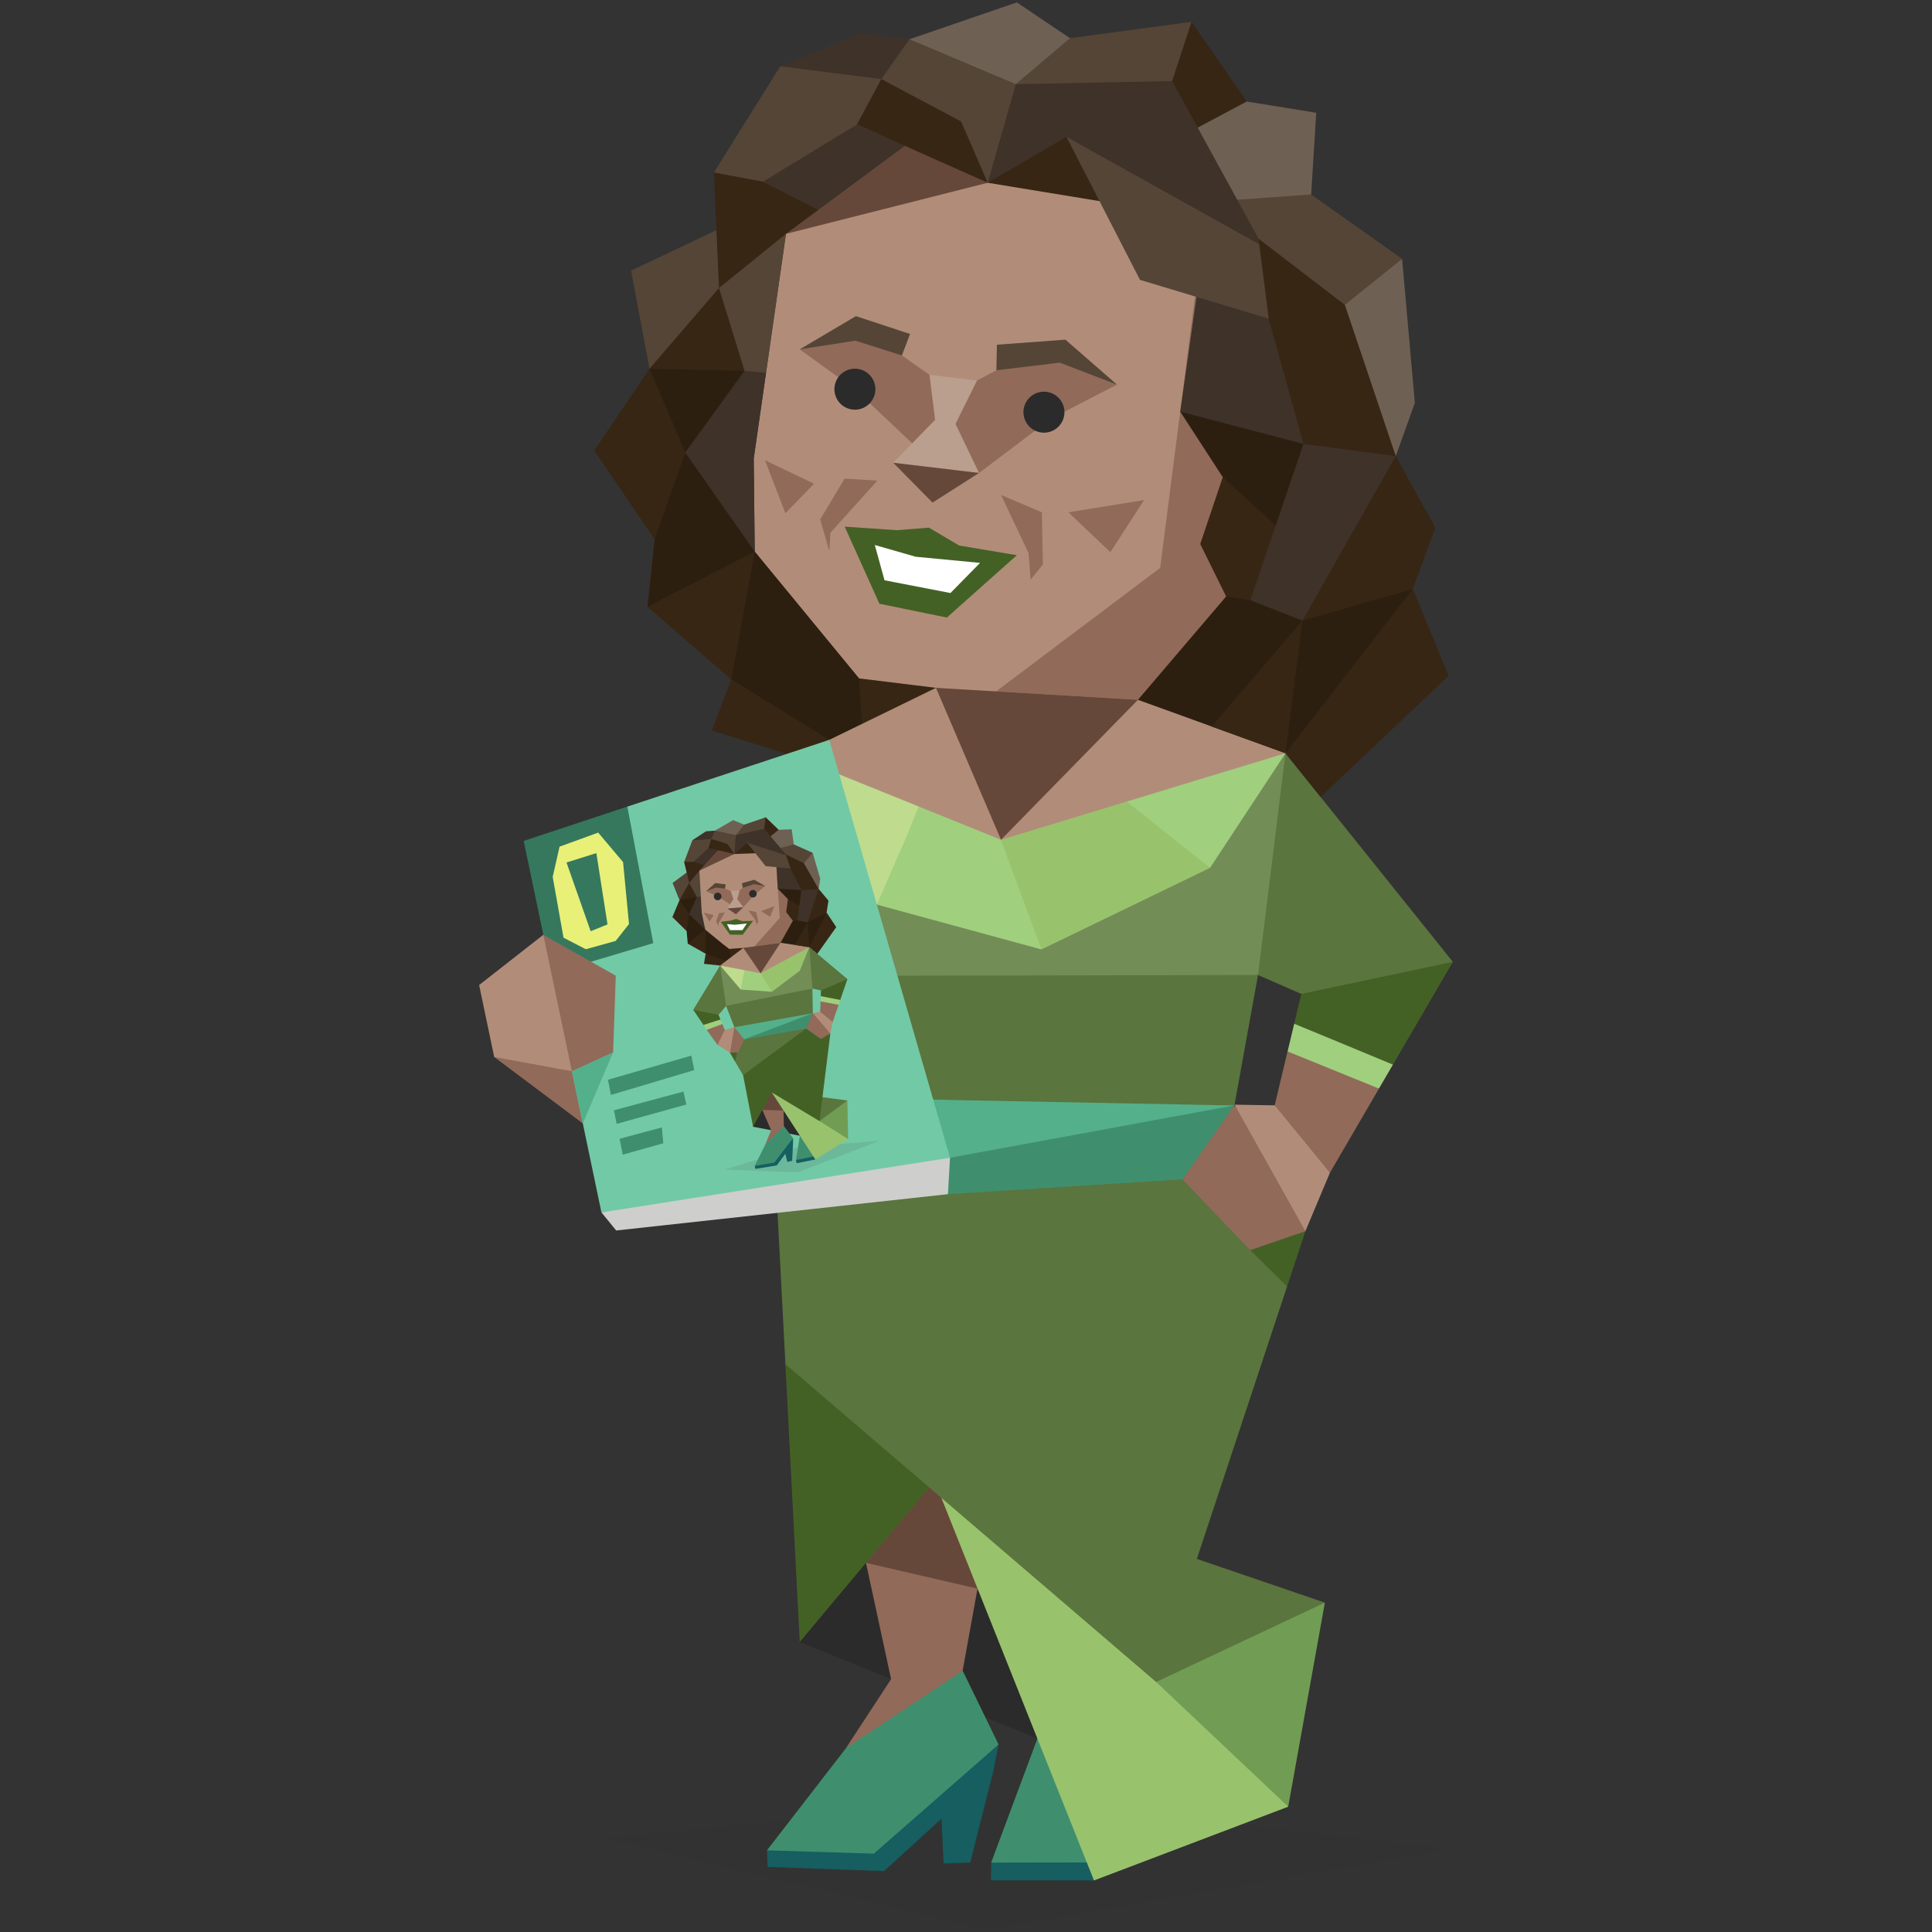 <svg id="Layer_1" data-name="Layer 1" xmlns="http://www.w3.org/2000/svg" viewBox="0 0 400 400"><rect x="0" y="0" width="400" height="400" fill="#333333" stroke="none"/><defs><style>.cls-1,.cls-3{fill:#2b2b2b;}.cls-1{fill-opacity:0.1;}.cls-2{fill:#165e60;}.cls-4{fill:#3f8f6f;}.cls-5{fill:#916a59;}.cls-6{fill:#66483a;}.cls-7{fill:#5a753d;}.cls-8{fill:#709d53;}.cls-9{fill:#99c26d;}.cls-10{fill:#446125;}.cls-11{fill:#b18d79;}.cls-12{fill:#a0cf7e;}.cls-13{fill:#54b08b;}.cls-14{fill:#738d57;}.cls-15{fill:#bfdb8e;}.cls-16{fill:#372614;}.cls-17{fill:#3e3229;}.cls-18{fill:#554537;}.cls-19{fill:#2d1f10;}.cls-20{fill:#6f6054;}.cls-21{fill:#ba9e8e;}.cls-22{fill:#fff;}.cls-23{fill:#72c9a6;}.cls-24{fill:#35785d;}.cls-25{fill:#e8f078;}.cls-26{fill:#cececd;}</style></defs><title>diplomats_ENFJ_famous_real_oprah_winfrey</title><g id="_522093088" data-name=" 522093088"><polygon class="cls-1" points="124.88 380.55 209.58 372.3 300.64 382.82 204.38 399.5 124.88 380.55"/><polygon class="cls-2" points="212.19 380.41 205.21 385.63 205.17 389.3 226.5 389.33 230.5 376.7 225.16 372.24 212.19 380.41"/><polygon class="cls-3" points="168.79 327.07 165.58 339.95 214.78 359.95 228.68 345.24 230.88 309.84 174.25 310.24 168.79 327.07"/><polygon class="cls-4" points="216.73 354.74 205.21 385.63 225.03 385.6 230.62 370.93 216.73 354.74"/><polygon class="cls-2" points="194.5 367.31 195.36 385.81 200.87 385.63 205.64 366.78 194.5 367.31"/><polygon class="cls-2" points="170.53 378.17 158.79 383.09 158.93 386.52 183.04 387.39 205.64 366.78 206.74 361.17 170.53 378.17"/><polygon class="cls-4" points="190.74 346.19 175.16 361.93 158.79 383.09 180.91 383.78 206.74 361.17 199.32 345.92 190.74 346.19"/><path class="cls-5" d="M177.49,315.26l7,32.39-9.35,14.28,24.16-16,6.49-35.81s-22.45-18.84-23.9-17.1-4.41,22.25-4.41,22.25Z"/><path class="cls-6" d="M177.49,315.26l1.8,8.31,23.11,5.35,3.41-18.81s-5.47-4.59-11.19-9c-5.23,1.38-10.8,2.88-15.55,4.21C178.19,310.45,177.49,315.26,177.49,315.26Z"/><polygon class="cls-7" points="237.85 319.35 274.3 331.81 236.21 367.08 237.85 319.35"/><polygon class="cls-8" points="231.05 358.4 239.36 348.23 274.3 331.81 266.71 374.06 231.05 358.4"/><polygon class="cls-9" points="209.22 303.19 193.5 306.6 224.47 384.25 226.5 389.33 266.71 374.06 239.36 348.23 209.22 303.19"/><polygon class="cls-10" points="190.39 282.3 173.85 265.43 162.61 282.44 165.58 339.95 208.96 288.13 190.39 282.3"/><polygon class="cls-7" points="259.23 250.83 266.48 266.35 239.36 348.23 162.61 282.44 234.81 238.62 259.23 250.83"/><polygon class="cls-10" points="267.18 253.76 270.27 254.9 266.48 266.35 258.84 258.83 267.18 253.76"/><polygon class="cls-5" points="262.22 234 255.48 228.88 242.99 238.89 244.81 244.18 258.84 258.83 270.27 254.9 262.22 234"/><polygon class="cls-11" points="271.44 227.22 263.91 228.85 255.6 228.71 270.27 254.9 275.34 242.82 271.44 227.22"/><polygon class="cls-10" points="273.52 192.63 269.42 205.78 267.94 211.99 274.23 227.34 288.38 220.45 300.8 199.14 273.52 192.63"/><path class="cls-12" d="M267.94,212l-1.36,5.7,7.65,9.65,11.28-2,2.88-4.93c-7.22-3-15.81-6.57-20.44-8.46Z"/><polygon class="cls-5" points="266.57 217.69 263.91 228.85 275.34 242.82 285.5 225.38 266.57 217.69"/><polygon class="cls-7" points="251.96 193.31 260.46 201.87 269.42 205.78 300.8 199.14 266.15 155.95 243.77 176.22 251.96 193.31"/><polygon class="cls-7" points="170.77 191.28 162.36 202.05 166.81 227.16 176.13 239.69 160.9 249.47 162.61 282.44 244.81 244.18 255.6 228.71 260.46 201.87 170.77 191.28"/><polygon class="cls-4" points="175.75 234.44 160.9 249.47 244.81 244.18 255.6 228.71 175.75 234.44"/><polygon class="cls-13" points="166.81 227.16 255.48 228.88 196.69 239.7 160.9 249.47 166.81 227.16"/><polygon class="cls-14" points="164.62 156.63 162.36 202.05 260.46 201.87 266.15 155.95 164.62 156.63"/><polygon class="cls-15" points="182.46 145.22 164.62 156.63 181.54 187.29 194.53 180.98 191.55 163.67 182.46 145.22"/><polygon class="cls-12" points="217.01 172.89 205.58 169.37 191.55 163.67 187.89 172.72 181.54 187.29 215.62 196.57 217.01 172.89"/><polygon class="cls-9" points="232.08 156.07 225.48 159.75 205.58 169.37 215.62 196.57 250.53 179.68 232.08 156.07"/><polygon class="cls-12" points="250.53 179.68 268 153.14 243.26 138.76 225.48 159.75 250.53 179.68"/><polygon class="cls-5" points="248.5 52.86 262.68 65.98 248.08 161.18 235.6 144.89 205.34 143.83 248.5 52.86"/><polygon class="cls-16" points="201.53 160.51 179.06 157.73 166.17 144.18 173.76 135.48 196.02 136.38 201.73 145.25 201.53 160.51"/><polygon class="cls-11" points="163.88 40.38 156.05 94.96 156.26 114.21 177.84 140.45 205.34 143.83 240.2 117.58 248.5 52.86 205.34 22.39 163.88 40.38"/><polygon class="cls-5" points="165.57 72.33 177 80.58 190.32 93.16 202.7 97.92 217.72 86.61 231.26 79.63 218.14 72.64 206.29 76.66 202.28 78.78 197.52 80.89 192.44 77.61 186.73 73.59 177.21 67.67 165.57 72.33"/><polygon class="cls-16" points="204.5 37.84 183.14 36.06 171.63 28.44 181.86 16.05 201.4 21.64 204.5 37.84"/><polygon class="cls-17" points="170.93 44.24 187.34 30.2 177.46 25.69 160.1 26.29 147.8 35.72 157.15 45.71 170.93 44.24"/><polygon class="cls-18" points="147.8 35.72 157.95 37.63 177.42 25.78 182.46 16.37 179.95 11.14 161.55 13.72 147.8 35.72"/><polygon class="cls-16" points="155.94 65.3 140.79 58.49 148.32 47.67 147.8 35.72 157.95 37.63 170.93 44.24 162.72 48.42 155.94 65.3"/><polygon class="cls-18" points="144.96 70.48 148.86 59.63 162.72 48.42 158.6 77.19 155.35 82.48 144.96 70.48"/><polygon class="cls-17" points="134.1 94.01 142.38 81.08 154.15 76.77 158.6 77.19 156.05 94.96 156.26 114.21 143.02 111.84 134.1 94.01"/><polygon class="cls-19" points="134.47 76.34 133.34 90.06 141.87 93.69 147.88 85.4 154.15 76.77 145.95 71.38 134.47 76.34"/><polygon class="cls-16" points="148.86 59.63 138.58 59.81 134.47 76.34 143.35 76.53 154.15 76.77 148.86 59.63"/><polygon class="cls-18" points="130.66 56.03 134.47 76.34 148.86 59.63 148.6 53.77 148.32 47.67 130.66 56.03"/><polygon class="cls-16" points="135.53 111.67 145.15 110.56 141.87 93.69 134.47 76.34 123.04 93.27 135.53 111.67"/><polygon class="cls-19" points="134.05 125.64 135.53 111.67 141.87 93.69 156.26 114.21 148.75 127.44 134.05 125.64"/><polygon class="cls-16" points="151.4 140.66 134.05 125.64 156.26 114.21 163.45 135.26 151.4 140.66"/><polygon class="cls-19" points="179.06 157.73 160.66 151.41 151.4 140.66 156.26 114.21 177.84 140.45 179.06 157.73"/><polygon class="cls-16" points="174.45 159.7 147.37 151.24 151.4 140.66 179.06 157.73 174.45 159.7"/><polygon class="cls-11" points="266.15 155.95 207.25 173.87 164.62 156.63 193.78 142.41 235.6 144.89 257.94 142.17 266.15 155.95"/><polygon class="cls-6" points="207.25 173.87 195.81 147.15 193.78 142.41 235.6 144.89 207.25 173.87"/><polygon class="cls-18" points="236.02 57.94 247.72 61.47 258.49 74.32 272.21 67.5 261.41 50.96 240.56 28.71 220.79 28.32 218.63 36.32 227.64 41.64 236.02 57.94"/><polygon class="cls-17" points="204.5 37.84 220.03 36.16 220.79 28.32 261.41 50.96 258.13 21.02 249.49 17.73 246.71 4.52 231.5 10.45 205.22 11.35 204.51 24.46 204.5 37.84"/><polygon class="cls-18" points="188.31 8.12 204.92 8.96 210.31 17.42 208.69 23.14 204.5 37.84 198.99 25.15 182.46 16.37 179.95 11.14 188.31 8.12"/><polygon class="cls-17" points="178.37 6.85 188.31 8.12 185.08 12.68 182.46 16.37 161.55 13.72 178.37 6.85"/><polygon class="cls-20" points="210.53 0.5 188.31 8.12 210.31 17.42 223.56 12.65 221.53 7.91 210.53 0.5"/><polygon class="cls-18" points="246.71 4.52 221.53 7.91 210.31 17.42 228.9 17.06 242.69 16.79 246.71 4.52"/><polygon class="cls-16" points="258.13 21.02 246.71 4.52 242.69 16.79 247.97 26.43 258.13 21.02"/><polygon class="cls-20" points="272.51 23.35 258.13 21.02 247.97 26.43 248.77 27.89 256.15 41.35 270.07 47.59 271.46 40.27 272.51 23.35"/><polygon class="cls-18" points="290.29 53.6 271.46 40.27 256.15 41.35 261.41 50.96 275.37 72.33 288 69.52 290.29 53.6"/><polygon class="cls-20" points="288.98 94.43 274.58 79.95 278.44 63.12 290.29 53.6 292.93 83.43 288.98 94.43"/><polygon class="cls-16" points="269.87 91.9 274.09 108.48 288.98 94.43 278.44 63.12 260.56 49.41 262.68 65.98 254.23 80.5 269.87 91.9"/><polygon class="cls-17" points="244.35 85.22 262.01 96.85 269.87 91.9 262.68 65.98 247.72 61.47 244.35 85.22"/><polygon class="cls-19" points="264.16 108.82 255.38 113.58 253.16 98.79 244.35 85.22 269.87 91.9 274.15 105.41 264.16 108.82"/><polygon class="cls-16" points="248.5 112.63 253.16 98.79 264.16 108.82 269.66 128.49 258.01 136.44 253.86 123.49 248.5 112.63"/><polygon class="cls-17" points="270.26 131.45 285.75 114.35 288.98 94.43 269.87 91.9 258.87 124.26 270.26 131.45"/><polygon class="cls-16" points="292.51 121.94 278.57 135.77 269.66 128.49 288.98 94.43 297.16 109.24 292.51 121.94"/><polygon class="cls-19" points="266.15 155.95 264.95 148.2 269.66 128.49 292.51 121.94 287.32 140.55 266.15 155.95"/><polygon class="cls-16" points="273.41 165 266.15 155.95 292.51 121.94 299.92 139.92 273.41 165"/><polygon class="cls-19" points="235.6 144.89 266.15 155.95 269.66 128.49 258.87 124.26 253.86 123.49 235.6 144.89"/><polygon class="cls-16" points="266.15 155.95 269.66 128.49 250.87 150.42 266.15 155.95"/><polygon class="cls-5" points="221.21 106.07 236.87 103.53 229.89 114.32 221.21 106.07"/><polygon class="cls-5" points="207.25 102.47 215.71 106.07 215.92 116.86 213.38 120.03 212.96 114.53 207.25 102.47"/><polygon class="cls-5" points="181.65 99.51 171.92 110.3 171.71 114.11 169.8 107.55 174.88 99.09 181.65 99.51"/><polygon class="cls-5" points="158.38 95.28 168.53 100.15 162.61 106.28 158.38 95.28"/><polygon class="cls-21" points="192.44 77.61 193.6 86.92 184.93 95.81 202.7 97.92 197.83 87.77 202.28 78.78 192.44 77.61"/><polygon class="cls-6" points="193.07 104.06 184.93 95.81 202.7 97.92 193.07 104.06"/><polygon class="cls-18" points="206.29 76.66 219.41 75.08 231.26 79.63 220.58 70.32 206.4 71.37 206.29 76.66"/><polygon class="cls-18" points="186.73 73.59 177.1 70.53 165.57 72.33 177.21 65.45 188.42 69.15 186.73 73.59"/><path class="cls-3" d="M177,76.34a4.24,4.24,0,1,1-4.24,4.24A4.24,4.24,0,0,1,177,76.34Z"/><polygon class="cls-5" points="120.67 232.6 102.32 218.84 122.89 217.4 120.67 232.6"/><path class="cls-3" d="M216.13,81.1a4.24,4.24,0,1,1-4.23,4.24A4.23,4.23,0,0,1,216.13,81.1Z"/><polygon class="cls-10" points="174.88 109.03 185.67 109.77 192.33 109.24 198.58 112.94 210.53 114.95 196.04 127.86 182.07 125 174.88 109.03"/><polygon class="cls-22" points="181.12 112.84 183.13 120.14 196.78 122.78 202.91 116.54 189.58 115.27 181.12 112.84"/><polygon class="cls-16" points="227.64 41.64 204.5 37.84 220.79 28.32 227.64 41.64"/><polygon class="cls-6" points="162.72 48.42 204.5 37.84 187.34 30.2 162.72 48.42"/><polygon class="cls-23" points="123.97 179.84 129.88 167 171.69 153.18 196.69 239.7 166.85 247.99 124.52 251.02 114.17 201.55 123.97 179.84"/><polygon class="cls-24" points="108.42 174.1 129.88 167 135.25 195.27 114.17 201.55 108.42 174.1"/><polygon class="cls-1" points="149.98 242.15 165.11 237.57 182.09 236.19 165.15 242.72 149.98 242.15"/><polygon class="cls-2" points="165.88 238.96 164.8 240.16 164.93 240.83 168.81 240.06 169.08 237.62 167.95 237 165.88 238.96"/><polygon class="cls-3" points="156.04 230.81 155.92 233.28 165.61 235.14 167.61 231.95 166.73 225.42 156.42 227.55 156.04 230.81"/><polygon class="cls-4" points="165.78 234.11 164.8 240.16 168.41 239.44 168.9 236.56 165.78 234.11"/><polygon class="cls-2" points="162.18 237.21 163.01 240.56 164.01 240.32 164.19 236.71 162.18 237.21"/><polygon class="cls-2" points="158.21 240.06 156.25 241.39 156.4 242 160.82 241.29 164.19 236.71 164.19 235.65 158.21 240.06"/><polygon class="cls-4" points="160.73 233.5 158.46 236.94 156.25 241.39 160.3 240.71 164.19 235.65 162.29 233.14 160.73 233.5"/><path class="cls-5" d="M157.2,228.35l2.45,5.64-1.19,2.94,3.83-3.79-.12-6.76s-4.77-2.62-5-2.25a28.05,28.05,0,0,0,0,4.21Z"/><path class="cls-6" d="M157.2,228.35l.63,1.44,4.4.14-.06-3.55s-1.17-.64-2.37-1.24l-2.68,1.33C157.15,227.44,157.2,228.35,157.2,228.35Z"/><polygon class="cls-7" points="168.34 226.9 175.44 227.85 169.78 235.66 168.34 226.9"/><polygon class="cls-8" points="168.52 234.26 169.67 232.11 175.44 227.85 175.59 235.82 168.52 234.26"/><polygon class="cls-9" points="162.54 224.99 159.8 226.19 168.26 239.21 168.81 240.06 175.59 235.82 169.67 232.11 162.54 224.99"/><polygon class="cls-10" points="158.35 221.87 154.72 219.4 153.85 222.61 155.92 233.28 161.94 222.26 158.35 221.87"/><polygon class="cls-10" points="169.75 213.63 171.64 216.2 169.67 232.11 153.85 222.61 164.86 212.3 169.75 213.63"/><polygon class="cls-10" points="171.31 213.88 171.91 213.98 171.64 216.2 169.97 215.11 171.31 213.88"/><polygon class="cls-5" points="169.68 210.46 168.27 209.77 166.36 212.05 166.88 212.95 169.97 215.11 171.91 213.98 169.68 210.46"/><polygon class="cls-11" points="171.12 208.89 169.81 209.46 168.29 209.74 171.91 213.98 172.4 211.59 171.12 208.89"/><polygon class="cls-10" points="170.24 202.51 169.97 205.06 169.93 206.24 171.63 208.81 173.96 207.04 175.45 202.71 170.24 202.51"/><path class="cls-12" d="M169.93,206.24l0,1.09,1.74,1.48,2-.77.34-1Z"/><polygon class="cls-5" points="169.89 207.33 169.81 209.46 172.4 211.59 173.62 208.04 169.89 207.33"/><polygon class="cls-7" points="166.34 203.42 168.2 204.67 169.97 205.06 175.45 202.71 167.57 196.1 164.22 200.6 166.34 203.42"/><polygon class="cls-7" points="151.47 206 150.33 208.26 152.05 212.68 151.78 216.96 152.2 219.8 153.85 222.61 166.88 212.95 168.29 209.74 168.2 204.67 151.47 206"/><polygon class="cls-4" points="153.94 213.68 154.03 215.23 166.88 212.95 168.29 209.74 153.94 213.68"/><polygon class="cls-13" points="150.45 214.65 152.05 212.68 168.27 209.77 154.06 215.17 150.45 214.65"/><polygon class="cls-10" points="151.32 216.88 151.13 217.96 152.2 219.8 152.59 217.93 151.32 216.88"/><polygon class="cls-5" points="150.76 213.68 152.05 212.68 154.06 215.17 152.88 217.87 151.13 217.96 150.76 213.68"/><polygon class="cls-11" points="149.11 213.17 150.33 213.18 152.05 212.68 151.13 217.96 148.56 216.35 149.11 213.17"/><polygon class="cls-10" points="146.53 207.25 143.53 209.07 145.64 212.2 148.07 213.39 149.17 211.08 148.77 210.11 146.53 207.25"/><polygon class="cls-12" points="145.64 212.2 146.31 213.22 148.07 213.39 149.55 212.02 149.17 211.08 145.64 212.2"/><polygon class="cls-5" points="148.56 216.35 150.05 213.24 149.55 212.02 146.31 213.22 148.56 216.35"/><polygon class="cls-7" points="151.47 206 151.19 199.5 149.09 199.9 143.53 209.07 148.77 210.11 150.33 208.26 151.47 206"/><polygon class="cls-14" points="149.09 199.9 150.33 208.26 168.2 204.67 167.57 196.1 149.09 199.9"/><polygon class="cls-15" points="151.93 197.18 149.09 199.9 153.37 204.88 155.43 203.25 154.25 200.21 151.93 197.18"/><polygon class="cls-12" points="159.23 200.97 157.02 200.74 154.25 200.21 153.91 201.99 153.37 204.88 159.83 205.33 159.23 200.97"/><polygon class="cls-9" points="161.37 197.35 160.3 198.26 157.02 200.74 159.83 205.33 165.58 200.99 161.37 197.35"/><polygon class="cls-9" points="165.58 200.99 167.8 195.52 162.77 193.79 160.3 198.26 165.58 200.99"/><polygon class="cls-5" points="160.61 177.95 163.67 179.82 164.46 197.7 161.6 195.19 156.05 196.09 160.61 177.95"/><polygon class="cls-16" points="155.96 199.27 151.76 199.58 148.92 197.58 149.99 195.72 154.08 195.07 155.44 196.48 155.96 199.27"/><polygon class="cls-11" points="144.73 178.75 145.29 188.98 146.03 192.48 150.91 196.47 156.05 196.09 161.44 190.04 160.61 177.95 151.64 173.96 144.73 178.75"/><polygon class="cls-5" points="146.2 184.51 148.58 185.6 151.47 187.41 153.9 187.82 156.23 185.22 158.44 183.45 155.79 182.66 153.78 183.82 153.13 184.35 152.34 184.91 151.29 184.5 150.1 183.97 148.15 183.24 146.2 184.51"/><polygon class="cls-16" points="152.05 176.81 148.09 177.26 145.72 176.29 147.13 173.66 150.9 173.97 152.05 176.81"/><polygon class="cls-17" points="146.16 179.19 148.64 176.04 146.68 175.57 143.54 176.32 141.64 178.48 143.7 179.96 146.16 179.19"/><polygon class="cls-18" points="141.64 178.48 143.56 178.46 146.67 175.6 147.25 173.7 146.6 172.83 143.34 173.97 141.64 178.48"/><polygon class="cls-16" points="144.19 183.58 141.19 182.88 142.17 180.64 141.64 178.48 143.56 178.46 146.16 179.19 144.81 180.25 144.19 183.58"/><polygon class="cls-18" points="142.38 184.92 142.69 182.8 144.81 180.25 145.11 185.65 144.71 186.73 142.38 184.92"/><polygon class="cls-17" points="141.25 189.6 142.29 186.94 144.28 185.73 145.11 185.65 145.29 188.98 146.03 192.48 143.53 192.53 141.25 189.6"/><polygon class="cls-19" points="140.68 186.37 140.97 188.91 142.66 189.26 143.46 187.53 144.28 185.73 142.59 185.04 140.68 186.37"/><polygon class="cls-16" points="142.69 182.8 140.83 183.21 140.68 186.37 142.31 186.08 144.28 185.73 142.69 182.8"/><polygon class="cls-18" points="139.25 182.81 140.68 186.37 142.69 182.8 142.44 181.74 142.17 180.64 139.25 182.81"/><polygon class="cls-16" points="142.16 192.77 143.87 192.22 142.66 189.26 140.68 186.37 139.21 189.87 142.16 192.77"/><polygon class="cls-19" points="142.39 195.37 142.16 192.77 142.66 189.26 146.03 192.48 145.14 195.16 142.39 195.37"/><polygon class="cls-16" points="146.1 197.47 142.39 195.37 146.03 192.48 148.1 196.05 146.1 197.47"/><polygon class="cls-19" points="151.76 199.58 148.18 199.09 146.1 197.47 146.03 192.48 150.91 196.47 151.76 199.58"/><polygon class="cls-16" points="150.99 200.11 145.75 199.55 146.1 197.47 151.76 199.58 150.99 200.11"/><polygon class="cls-11" points="167.57 196.1 157.48 201.5 149.09 199.9 153.89 196.25 161.6 195.19 165.57 193.88 167.57 196.1"/><polygon class="cls-6" points="157.48 201.5 154.43 197.04 153.89 196.25 161.6 195.19 157.48 201.5"/><polygon class="cls-18" points="158.52 179.33 160.78 179.54 163.21 181.5 165.46 179.76 162.89 177.13 158.28 173.84 154.67 174.48 154.56 176.02 156.4 176.66 158.52 179.33"/><polygon class="cls-17" points="152.05 176.81 154.82 175.94 154.67 174.48 162.89 177.13 161.21 171.8 159.52 171.51 158.53 169.21 155.97 170.84 151.22 171.96 151.56 174.37 152.05 176.81"/><polygon class="cls-18" points="148.02 171.98 151.07 171.53 152.37 172.88 152.27 173.98 152.05 176.81 150.58 174.7 147.25 173.7 146.6 172.83 148.02 171.98"/><polygon class="cls-17" points="146.16 172.11 148.02 171.98 147.59 172.93 147.25 173.7 143.34 173.97 146.16 172.11"/><polygon class="cls-20" points="151.79 169.79 148.02 171.98 152.37 172.88 154.6 171.53 154.06 170.74 151.79 169.79"/><polygon class="cls-18" points="158.53 169.21 154.06 170.74 152.37 172.88 155.74 172.14 158.24 171.59 158.53 169.21"/><polygon class="cls-16" points="161.21 171.8 158.53 169.21 158.24 171.59 159.55 173.15 161.21 171.8"/><polygon class="cls-20" points="163.91 171.7 161.21 171.8 159.55 173.15 159.75 173.39 161.58 175.57 164.35 176.21 164.34 174.82 163.91 171.7"/><polygon class="cls-18" points="168.25 176.57 164.34 174.82 161.58 175.57 162.89 177.13 166.21 180.52 168.41 179.55 168.25 176.57"/><polygon class="cls-20" points="169.5 184.05 166.34 181.94 166.44 178.73 168.25 176.57 169.82 181.91 169.5 184.05"/><polygon class="cls-16" points="165.92 184.28 167.29 187.15 169.5 184.05 166.44 178.73 162.68 176.88 163.67 179.82 162.66 182.78 165.92 184.28"/><polygon class="cls-17" points="161.03 184 164.67 185.47 165.92 184.28 163.67 179.82 160.78 179.54 161.03 184"/><polygon class="cls-19" points="165.5 187.58 164.07 188.76 163.13 186.15 161.03 184 165.92 184.28 167.19 186.6 165.5 187.58"/><polygon class="cls-16" points="162.78 188.84 163.13 186.15 165.5 187.58 167.21 190.96 165.38 192.84 164.15 190.63 162.78 188.84"/><polygon class="cls-17" points="167.43 191.48 169.63 187.8 169.5 184.05 165.92 184.28 165.09 190.59 167.43 191.48"/><polygon class="cls-16" points="171.14 188.94 169.1 191.97 167.21 190.96 169.5 184.05 171.52 186.46 171.14 188.94"/><polygon class="cls-19" points="167.57 196.1 167.07 194.73 167.21 190.96 171.14 188.94 170.87 192.52 167.57 196.1"/><polygon class="cls-16" points="169.22 197.48 167.57 196.1 171.14 188.94 173.14 191.95 169.22 197.48"/><polygon class="cls-19" points="161.6 195.19 167.57 196.1 167.21 190.96 165.09 190.59 164.15 190.63 161.6 195.19"/><polygon class="cls-16" points="167.57 196.1 167.21 190.96 164.58 195.64 167.57 196.1"/><polygon class="cls-5" points="157.57 188.64 160.33 187.6 159.45 189.83 157.57 188.64"/><polygon class="cls-5" points="154.89 188.49 156.56 188.83 157 190.79 156.65 191.47 156.37 190.48 154.89 188.49"/><polygon class="cls-5" points="150.12 188.88 148.74 191.19 148.84 191.9 148.25 190.77 148.87 189.05 150.12 188.88"/><polygon class="cls-5" points="145.72 188.95 147.75 189.47 146.9 190.8 145.72 188.95"/><polygon class="cls-21" points="151.29 184.5 151.84 186.15 150.58 188.09 153.9 187.82 152.64 186.15 153.13 184.35 151.29 184.5"/><polygon class="cls-6" points="152.37 189.29 150.58 188.09 153.9 187.82 152.37 189.29"/><polygon class="cls-18" points="153.78 183.82 156.12 183.05 158.44 183.45 156.16 182.14 153.61 182.85 153.78 183.82"/><polygon class="cls-18" points="150.1 183.97 148.24 183.76 146.2 184.51 148.07 182.83 150.25 183.1 150.1 183.97"/><path class="cls-3" d="M148.43,184.83a.79.79,0,0,1,.93.61.79.79,0,1,1-1.55.31A.79.79,0,0,1,148.43,184.83Z"/><path class="cls-3" d="M155.74,184.27a.78.78,0,1,1-.62.93A.79.79,0,0,1,155.74,184.27Z"/><polygon class="cls-10" points="149.23 190.86 151.22 190.6 152.42 190.26 153.69 190.71 155.94 190.64 153.77 193.52 151.12 193.51 149.23 190.86"/><polygon class="cls-22" points="150.51 191.32 151.14 192.58 153.72 192.57 154.61 191.21 152.14 191.46 150.51 191.32"/><polygon class="cls-16" points="156.4 176.66 152.05 176.81 154.67 174.48 156.4 176.66"/><polygon class="cls-6" points="144.81 180.25 152.05 176.81 148.64 176.04 144.81 180.25"/><path class="cls-25" d="M129,178.49l-5.15-6.11-8,2.91-1.42,6.26h0l2.24,12.59,4.62,2.39,6.18-1.72,2.76-3.5Zm-6.71,14.31-5-14.23h0l6.18-1.94,2.31,14.76Z"/><path class="cls-4" d="M125.87,223.55l17.27-5,.6,3-17.26,5.15Zm2.41,12.22,8.75-2.35.3,3.28-8.4,2.36Zm-1.17-5.9L141.5,226l.6,2.68-14.43,4Z"/><polygon class="cls-26" points="127.58 254.76 124.52 251.02 196.69 239.7 196.26 247.24 127.58 254.76"/><polygon class="cls-13" points="120.67 232.6 118.4 221.79 118.4 221.79 126.94 217.88 120.67 232.6"/><polygon class="cls-5" points="108.03 201.11 112.49 193.54 127.49 202 126.94 217.88 118.4 221.79 108.03 201.11"/><polygon class="cls-11" points="99.2 203.94 112.49 193.54 118.4 221.79 102.32 218.84 99.2 203.94"/></g></svg>